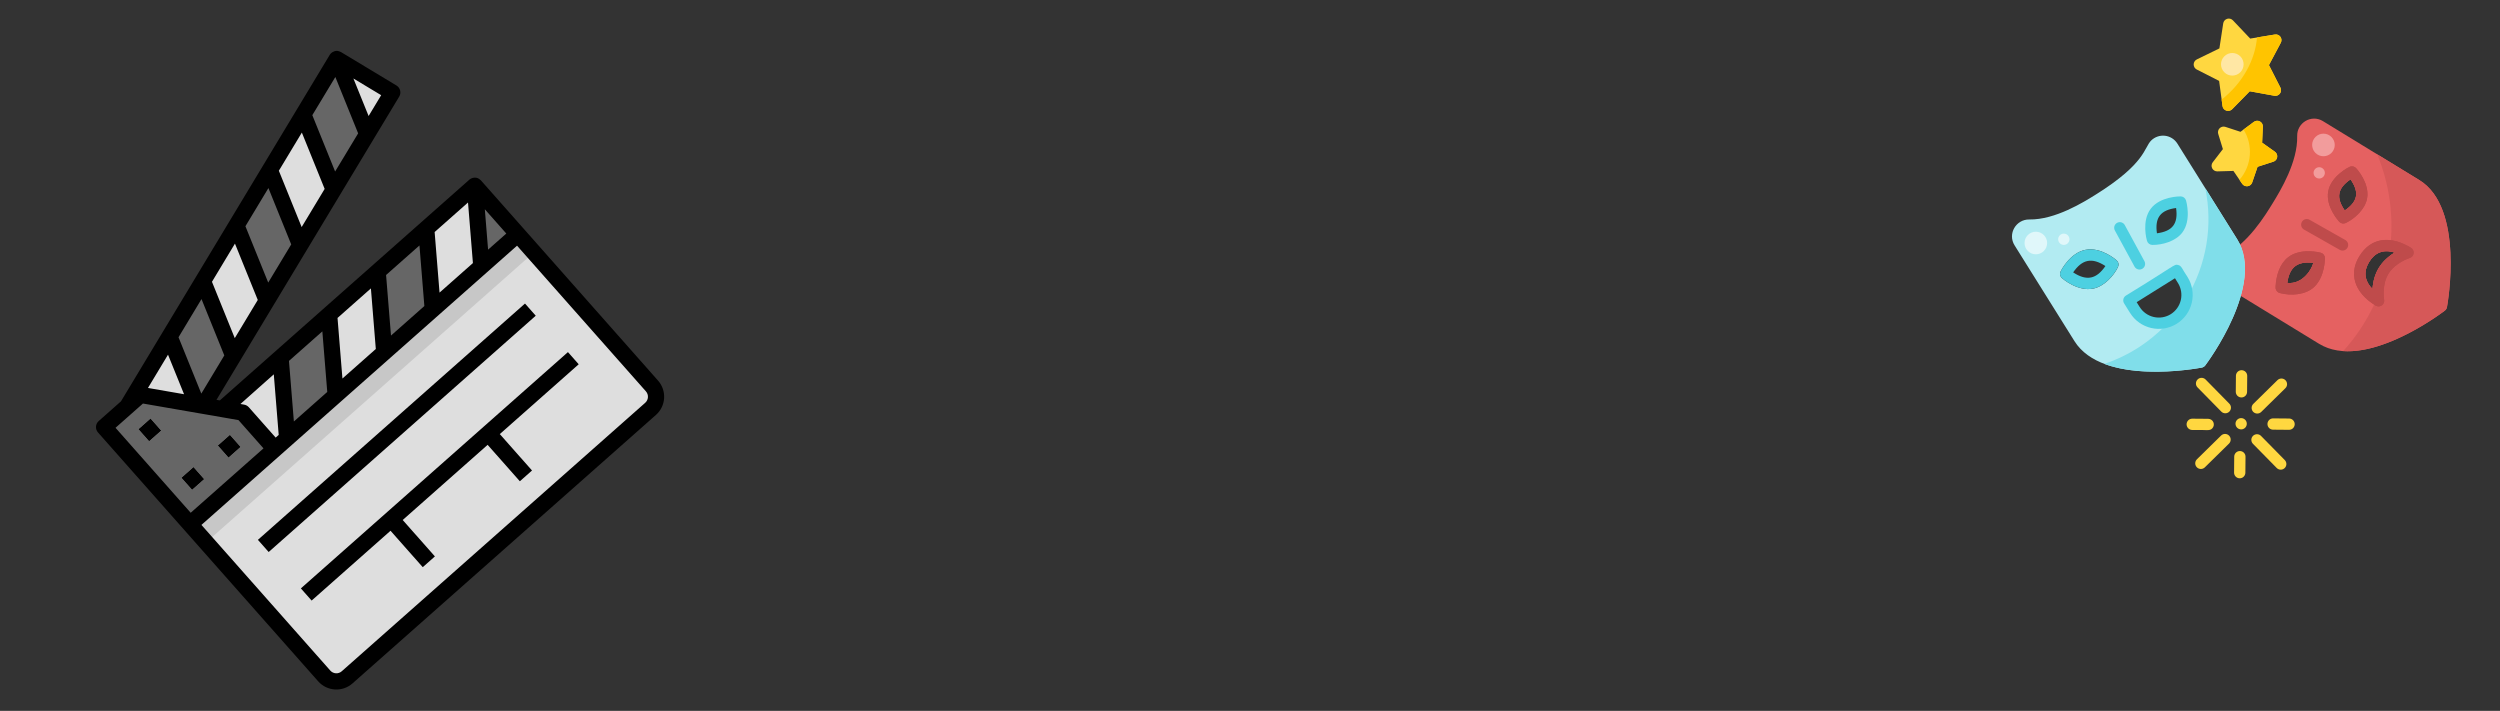 <svg width="313" height="89" viewBox="0 0 313 89" fill="none" xmlns="http://www.w3.org/2000/svg">
<rect x="0" y="0" width="313" height="89" fill="#333333" stroke="none"/>
<g clip-path="url(#clip0)">
<path d="M302.89 22.54L290.833 15.166C289.379 14.275 287.564 15.376 287.607 17.04C287.692 20.289 285.495 23.881 284.557 25.416C283.618 26.95 281.421 30.541 278.49 31.946C276.988 32.666 276.838 34.783 278.291 35.671L290.348 43.045C296.027 46.518 305.687 39.2 306.096 38.887C306.235 38.78 306.33 38.625 306.361 38.453C306.454 37.947 308.568 26.012 302.89 22.54ZM286.363 35.422C286.647 33.408 287.648 32.678 289.619 32.904C289.535 33.526 288.367 35.655 286.363 35.422ZM297.038 36.184C296.655 35.8 296.341 35.335 296.214 34.804L296.213 34.803C296.127 34.433 296.133 34.048 296.231 33.681L296.232 33.68C296.317 33.367 296.447 33.068 296.619 32.793C297.338 31.623 298.395 31.171 299.829 31.621C298.085 32.674 297.181 34.15 297.038 36.184ZM293.56 26.356C292.416 24.703 292.687 23.54 294.289 22.453C295.466 24.142 295.133 25.289 293.56 26.356Z" fill="#E56161"/>
<path d="M294.291 22.452C294.346 22.532 294.403 22.619 294.458 22.712C294.401 22.618 294.344 22.531 294.289 22.453L294.291 22.452Z" fill="#B2EBF2"/>
<path d="M297.623 19.318C299.217 23.159 299.759 27.355 299.193 31.475C299.408 31.506 299.621 31.554 299.828 31.621C299.572 31.775 299.327 31.946 299.093 32.132C298.363 36.544 296.374 40.65 293.366 43.958C298.915 44.329 305.753 39.15 306.096 38.887C306.235 38.78 306.33 38.625 306.361 38.453C306.454 37.947 308.568 26.012 302.89 22.54L297.623 19.318Z" fill="#D65858"/>
<path d="M301.854 31.022C299.381 29.512 296.891 29.649 295.414 32.053C295.413 32.054 295.413 32.056 295.412 32.056C294.032 34.325 294.786 36.645 297.428 38.26C297.472 38.286 297.518 38.308 297.567 38.325C297.567 38.326 297.567 38.326 297.567 38.326C297.567 38.326 297.568 38.326 297.568 38.325C297.677 38.363 297.794 38.373 297.909 38.355C298.023 38.336 298.131 38.29 298.223 38.22C298.315 38.151 298.389 38.059 298.438 37.954C298.487 37.849 298.509 37.734 298.503 37.619C298.502 37.618 298.502 37.618 298.502 37.618C298.502 37.618 298.502 37.618 298.503 37.617C298.492 37.363 298.185 35.658 299.037 34.272C299.898 32.867 301.674 32.307 301.69 32.302C301.82 32.263 301.937 32.186 302.025 32.082C302.113 31.978 302.169 31.851 302.186 31.715C302.204 31.58 302.181 31.443 302.123 31.32C302.064 31.197 301.97 31.093 301.854 31.022ZM297.038 36.184C296.334 35.478 295.986 34.639 296.231 33.681C296.232 33.681 296.232 33.68 296.232 33.68C296.317 33.367 296.447 33.068 296.619 32.793C297.338 31.623 298.395 31.171 299.829 31.621C298.085 32.674 297.181 34.15 297.038 36.184Z" fill="#BF4B4B"/>
<path d="M296.608 35.669C296.568 35.609 296.53 35.55 296.494 35.489C296.53 35.55 296.568 35.611 296.608 35.669Z" fill="#BF4B4B"/>
<path d="M296.493 35.488C296.439 35.397 296.391 35.302 296.349 35.205C296.392 35.302 296.44 35.397 296.493 35.488Z" fill="#BF4B4B"/>
<path d="M296.308 35.107C296.269 35.008 296.238 34.907 296.214 34.804C296.239 34.907 296.27 35.008 296.308 35.107Z" fill="#BF4B4B"/>
<path d="M296.231 33.681C296.133 34.048 296.127 34.433 296.213 34.803C296.126 34.434 296.132 34.048 296.231 33.681Z" fill="#BF4B4B"/>
<path d="M296.232 33.68C296.276 33.51 296.336 33.344 296.41 33.184C296.337 33.344 296.277 33.51 296.232 33.68Z" fill="#BF4B4B"/>
<path d="M290.558 31.64C290.456 31.612 288.054 30.989 286.48 32.205C285.414 33.028 284.954 34.549 284.905 35.88C284.905 35.883 284.903 35.978 284.904 35.981C284.904 35.985 284.904 35.999 284.904 36.003C284.903 36.005 284.903 36.006 284.903 36.008L284.904 36.009C284.904 36.164 284.956 36.314 285.051 36.437C285.146 36.559 285.278 36.647 285.428 36.687C286.81 37.058 288.696 36.947 289.782 35.88C291.08 34.604 291.082 32.416 291.082 32.318C291.081 32.163 291.029 32.013 290.934 31.89C290.84 31.767 290.707 31.68 290.558 31.64ZM286.363 35.422C286.647 33.408 287.648 32.678 289.619 32.904C289.535 33.526 288.367 35.655 286.363 35.422Z" fill="#BF4B4B"/>
<path d="M294.154 20.893C294.061 20.939 291.851 22.033 291.494 23.949C291.136 25.864 292.799 27.683 292.87 27.759C292.973 27.87 293.109 27.945 293.258 27.973C293.407 28.001 293.561 27.98 293.697 27.914C294.835 27.364 296.108 26.189 296.357 24.859C296.717 22.943 295.053 21.125 294.981 21.048C294.878 20.938 294.742 20.863 294.593 20.835C294.444 20.807 294.291 20.827 294.154 20.893ZM293.56 26.356C292.416 24.703 292.687 23.54 294.289 22.453C295.451 24.12 295.163 25.269 293.56 26.356Z" fill="#BF4B4B"/>
<path d="M294.154 20.893C294.061 20.939 291.851 22.033 291.494 23.949C291.136 25.864 292.799 27.683 292.87 27.759C292.973 27.87 293.109 27.945 293.258 27.973C293.407 28.001 293.561 27.98 293.697 27.914C294.835 27.364 296.108 26.189 296.357 24.859C296.717 22.943 295.053 21.125 294.981 21.048C294.878 20.938 294.742 20.863 294.593 20.835C294.444 20.807 294.291 20.827 294.154 20.893ZM293.56 26.356C292.416 24.703 292.687 23.54 294.289 22.453C295.451 24.12 295.163 25.269 293.56 26.356Z" fill="#BF4B4B"/>
<path d="M290.558 31.64C290.456 31.612 288.054 30.989 286.48 32.205C285.436 33.011 285.021 34.407 284.914 35.715C284.912 35.74 284.901 35.956 284.904 35.981C284.869 36.211 285.057 36.588 285.428 36.687C286.81 37.058 288.696 36.947 289.782 35.88C291.08 34.604 291.082 32.416 291.082 32.318C291.081 32.163 291.029 32.013 290.934 31.89C290.84 31.767 290.707 31.68 290.558 31.64ZM286.363 35.422C286.647 33.408 287.648 32.678 289.619 32.904C289.535 33.526 288.367 35.655 286.363 35.422Z" fill="#BF4B4B"/>
<path d="M292.937 31.282L288.46 28.744C288.379 28.698 288.308 28.637 288.251 28.563C288.194 28.49 288.152 28.406 288.127 28.317C288.103 28.227 288.096 28.134 288.107 28.042C288.118 27.95 288.148 27.861 288.194 27.78C288.239 27.699 288.301 27.628 288.374 27.571C288.447 27.514 288.531 27.472 288.62 27.447C288.71 27.422 288.803 27.415 288.895 27.427C288.988 27.438 289.077 27.468 289.157 27.513L293.635 30.052C293.798 30.145 293.917 30.298 293.967 30.479C294.017 30.66 293.994 30.853 293.901 31.016C293.809 31.179 293.655 31.299 293.474 31.349C293.294 31.399 293.101 31.375 292.937 31.282Z" fill="#BF4B4B"/>
<path d="M297.428 38.26C294.554 36.502 294.126 34.005 295.414 32.053C296.805 29.792 299.213 29.407 301.854 31.022C301.97 31.093 302.063 31.197 302.122 31.32C302.181 31.443 302.203 31.58 302.186 31.715C302.168 31.851 302.112 31.978 302.024 32.082C301.936 32.186 301.82 32.263 301.689 32.302C301.673 32.307 299.898 32.866 299.038 34.272C298.178 35.678 298.489 37.513 298.493 37.532C298.516 37.666 298.501 37.804 298.448 37.929C298.395 38.055 298.307 38.162 298.195 38.239C298.082 38.316 297.95 38.358 297.814 38.362C297.678 38.366 297.544 38.33 297.428 38.26ZM296.619 32.793C295.755 34.216 296.209 35.347 297.039 36.184C297.181 34.151 298.084 32.674 299.829 31.622C298.706 31.264 297.492 31.375 296.619 32.793Z" fill="#BF4B4B"/>
<path d="M269.324 17.595C268.424 18.48 268.666 20.436 262.414 24.345C260.889 25.299 257.319 27.531 254.069 27.478C252.407 27.452 251.322 29.275 252.227 30.722L259.72 42.706C263.248 48.35 275.161 46.118 275.666 46.021C275.838 45.987 275.992 45.891 276.097 45.751C276.407 45.34 283.63 35.607 280.101 29.963L272.609 17.98C272.441 17.71 272.214 17.482 271.946 17.312C271.678 17.142 271.375 17.034 271.059 16.997C270.744 16.96 270.424 16.995 270.124 17.098C269.823 17.202 269.55 17.371 269.324 17.595ZM258.158 34.82C258.042 34.717 257.963 34.579 257.933 34.427C257.903 34.275 257.924 34.117 257.992 33.978C258.039 33.884 259.149 31.665 261.101 31.279C263.054 30.893 264.923 32.525 265.003 32.595C265.118 32.698 265.197 32.836 265.227 32.988C265.257 33.14 265.236 33.297 265.168 33.436C264.618 34.574 263.413 35.867 262.06 36.135C260.107 36.52 258.237 34.889 258.158 34.82ZM273.282 35.06C273.536 35.454 273.708 35.894 273.79 36.355C273.872 36.816 273.862 37.289 273.759 37.745C273.657 38.202 273.465 38.634 273.195 39.016C272.924 39.398 272.58 39.723 272.183 39.971C271.787 40.219 271.344 40.386 270.882 40.462C270.42 40.538 269.948 40.521 269.493 40.413C269.037 40.304 268.608 40.107 268.229 39.831C267.851 39.556 267.531 39.208 267.288 38.808L266.538 37.609L272.533 33.862L273.282 35.06ZM272.657 28.693C271.683 29.98 269.483 29.957 269.483 29.957C269.483 29.957 268.865 27.847 269.84 26.559C270.814 25.272 273.013 25.295 273.013 25.295C273.013 25.295 273.632 27.405 272.657 28.693Z" fill="#B2EBF2"/>
<path d="M273.806 37.234C273.752 37.886 273.517 38.51 273.128 39.036C272.739 39.562 272.211 39.969 271.604 40.213C269.399 42.67 266.593 44.511 263.461 45.556C268.334 47.396 275.282 46.095 275.665 46.021C275.837 45.987 275.991 45.891 276.096 45.751C276.405 45.339 283.629 35.607 280.1 29.963L276.105 23.574C277.073 28.254 276.253 33.128 273.806 37.234Z" fill="#80DEEA"/>
<path d="M284.621 20.244L282.648 20.882L281.976 22.844C281.933 22.968 281.857 23.078 281.755 23.161C281.654 23.244 281.531 23.298 281.401 23.315C281.271 23.333 281.139 23.314 281.019 23.261C280.899 23.207 280.797 23.122 280.723 23.013L279.623 21.4L277.614 21.457C277.48 21.461 277.348 21.426 277.233 21.358C277.118 21.29 277.025 21.19 276.964 21.071C276.904 20.952 276.878 20.818 276.89 20.685C276.902 20.552 276.952 20.425 277.034 20.319L278.306 18.668L277.72 16.763C277.682 16.639 277.679 16.507 277.711 16.382C277.742 16.256 277.808 16.142 277.9 16.051C277.993 15.96 278.108 15.897 278.234 15.867C278.36 15.837 278.492 15.843 278.615 15.883L280.51 16.502L282.183 15.259C282.29 15.179 282.418 15.132 282.551 15.122C282.685 15.112 282.818 15.14 282.936 15.203C283.054 15.265 283.152 15.36 283.218 15.476C283.285 15.593 283.317 15.725 283.311 15.859L283.219 17.866L284.812 18.994C284.919 19.07 285.003 19.174 285.055 19.295C285.106 19.416 285.122 19.549 285.103 19.678C285.083 19.808 285.027 19.93 284.942 20.029C284.857 20.129 284.746 20.204 284.621 20.244Z" fill="#FFD740"/>
<path d="M284.751 11.988L281.669 11.426L279.462 13.675C279.369 13.769 279.252 13.835 279.123 13.866C278.995 13.897 278.86 13.891 278.735 13.85C278.609 13.808 278.498 13.732 278.413 13.63C278.329 13.528 278.275 13.405 278.257 13.274L277.833 10.13L275.032 8.703C274.915 8.643 274.817 8.552 274.749 8.44C274.681 8.327 274.646 8.198 274.647 8.067C274.648 7.936 274.686 7.807 274.755 7.696C274.825 7.585 274.925 7.496 275.043 7.438L277.868 6.059L278.347 2.923C278.368 2.793 278.424 2.67 278.51 2.57C278.596 2.47 278.709 2.396 278.835 2.356C278.961 2.317 279.096 2.313 279.224 2.346C279.352 2.38 279.468 2.448 279.559 2.544L281.727 4.83L284.818 4.322C284.948 4.301 285.082 4.317 285.203 4.367C285.325 4.418 285.43 4.501 285.507 4.608C285.584 4.715 285.629 4.841 285.638 4.973C285.647 5.104 285.619 5.235 285.557 5.352L284.071 8.149L285.508 10.972C285.568 11.089 285.594 11.221 285.583 11.352C285.572 11.484 285.524 11.609 285.445 11.715C285.367 11.82 285.26 11.902 285.137 11.95C285.015 11.999 284.881 12.012 284.751 11.988Z" fill="#FFD740"/>
<path d="M282.079 54.566C281.945 54.697 281.869 54.877 281.867 55.064C281.866 55.252 281.939 55.432 282.07 55.566L285.043 58.591C285.175 58.725 285.354 58.801 285.541 58.803C285.729 58.804 285.909 58.732 286.043 58.6C286.177 58.469 286.253 58.29 286.255 58.102C286.256 57.915 286.183 57.734 286.052 57.6L283.079 54.575C282.947 54.441 282.768 54.365 282.581 54.363C282.393 54.362 282.213 54.435 282.079 54.566Z" fill="#FFD740"/>
<path d="M275.142 47.507C275.008 47.638 274.932 47.817 274.93 48.005C274.928 48.192 275.001 48.373 275.133 48.506L278.106 51.532C278.237 51.666 278.417 51.742 278.604 51.743C278.792 51.745 278.972 51.672 279.106 51.541C279.239 51.409 279.316 51.23 279.317 51.042C279.319 50.855 279.246 50.675 279.114 50.541L276.141 47.515C276.01 47.382 275.831 47.306 275.643 47.304C275.456 47.302 275.275 47.375 275.142 47.507Z" fill="#FFD740"/>
<path d="M281.088 53.558C281.366 53.284 281.37 52.836 281.097 52.558C280.823 52.279 280.375 52.275 280.097 52.549C279.818 52.823 279.814 53.27 280.088 53.549C280.362 53.827 280.809 53.831 281.088 53.558Z" fill="#FFD740"/>
<path d="M285.139 47.594L282.114 50.567C281.98 50.698 281.904 50.877 281.902 51.065C281.901 51.252 281.974 51.433 282.105 51.567C282.237 51.7 282.416 51.776 282.603 51.778C282.791 51.78 282.971 51.707 283.105 51.575L286.13 48.602C286.264 48.471 286.34 48.292 286.342 48.104C286.343 47.917 286.271 47.736 286.139 47.602C286.008 47.469 285.829 47.393 285.641 47.391C285.454 47.389 285.273 47.462 285.139 47.594Z" fill="#FFD740"/>
<path d="M281.334 49.06L281.352 47.061C281.352 46.968 281.335 46.876 281.3 46.79C281.265 46.704 281.214 46.625 281.149 46.559C281.084 46.493 281.006 46.44 280.921 46.404C280.835 46.368 280.744 46.349 280.651 46.348C280.558 46.347 280.466 46.364 280.38 46.399C280.294 46.434 280.215 46.485 280.149 46.55C280.083 46.615 280.03 46.693 279.994 46.778C279.958 46.864 279.939 46.956 279.938 47.048L279.92 49.048C279.919 49.236 279.992 49.416 280.123 49.55C280.254 49.684 280.434 49.76 280.621 49.761C280.809 49.763 280.989 49.69 281.123 49.559C281.256 49.427 281.333 49.248 281.334 49.06Z" fill="#FFD740"/>
<path d="M276.963 53.647C277.062 53.548 277.13 53.423 277.158 53.286C277.187 53.15 277.174 53.007 277.121 52.878C277.069 52.748 276.98 52.637 276.864 52.559C276.749 52.48 276.613 52.437 276.473 52.435L274.474 52.418C274.381 52.417 274.289 52.435 274.203 52.469C274.117 52.504 274.038 52.556 273.972 52.621C273.906 52.686 273.853 52.763 273.817 52.849C273.781 52.934 273.761 53.026 273.761 53.119C273.76 53.212 273.777 53.304 273.812 53.39C273.847 53.476 273.898 53.554 273.963 53.62C274.028 53.687 274.106 53.739 274.191 53.776C274.277 53.812 274.369 53.831 274.461 53.832C276.291 53.786 276.607 53.996 276.963 53.647Z" fill="#FFD740"/>
<path d="M284.598 52.381C284.41 52.38 284.23 52.453 284.096 52.584C283.962 52.715 283.886 52.895 283.885 53.082C283.883 53.27 283.956 53.45 284.087 53.584C284.219 53.718 284.398 53.794 284.585 53.795L286.585 53.813C286.772 53.814 286.953 53.741 287.087 53.61C287.22 53.478 287.296 53.299 287.298 53.112C287.3 52.924 287.227 52.744 287.095 52.61C286.964 52.476 286.785 52.4 286.597 52.399L284.598 52.381Z" fill="#FFD740"/>
<path d="M279.724 57.17L279.707 59.17C279.705 59.357 279.778 59.538 279.91 59.672C280.041 59.805 280.22 59.881 280.408 59.883C280.595 59.885 280.776 59.812 280.909 59.68C281.043 59.549 281.119 59.37 281.121 59.182L281.138 57.182C281.139 57.09 281.122 56.998 281.087 56.911C281.052 56.825 281.001 56.747 280.936 56.681C280.871 56.615 280.793 56.562 280.708 56.526C280.622 56.489 280.53 56.47 280.438 56.469C280.345 56.469 280.253 56.486 280.167 56.521C280.08 56.556 280.002 56.607 279.936 56.672C279.87 56.737 279.817 56.815 279.781 56.9C279.744 56.986 279.725 57.077 279.724 57.17Z" fill="#FFD740"/>
<path d="M278.08 54.531L275.054 57.504C274.921 57.636 274.844 57.815 274.843 58.002C274.841 58.19 274.914 58.37 275.046 58.504C275.177 58.638 275.356 58.714 275.544 58.716C275.731 58.717 275.912 58.644 276.045 58.513L279.071 55.54C279.205 55.408 279.281 55.229 279.282 55.042C279.284 54.854 279.211 54.674 279.08 54.54C278.948 54.406 278.769 54.33 278.581 54.328C278.394 54.327 278.214 54.4 278.08 54.531Z" fill="#FFD740"/>
<path d="M268.2 33.66C268.118 33.704 268.029 33.732 267.937 33.742C267.844 33.751 267.751 33.743 267.662 33.717C267.573 33.69 267.49 33.647 267.418 33.588C267.345 33.53 267.285 33.458 267.241 33.376L264.781 28.855C264.736 28.774 264.709 28.684 264.699 28.592C264.689 28.5 264.698 28.406 264.724 28.317C264.75 28.228 264.794 28.145 264.852 28.073C264.911 28.001 264.983 27.941 265.064 27.897C265.146 27.852 265.235 27.824 265.327 27.815C265.42 27.805 265.513 27.813 265.602 27.84C265.691 27.866 265.774 27.91 265.846 27.968C265.919 28.026 265.979 28.098 266.023 28.18L268.483 32.701C268.573 32.865 268.593 33.059 268.54 33.239C268.487 33.419 268.365 33.57 268.2 33.66Z" fill="#4DD0E1"/>
<path d="M272.533 40.531C271.578 41.126 270.427 41.318 269.331 41.065C268.235 40.812 267.284 40.135 266.687 39.182L265.937 37.984C265.838 37.825 265.806 37.633 265.848 37.45C265.89 37.267 266.003 37.109 266.162 37.009C272.441 33.17 272.178 33.054 272.69 33.172C273.157 33.279 273.181 33.664 273.881 34.685C274.476 35.639 274.668 36.791 274.415 37.886C274.163 38.982 273.485 39.933 272.533 40.531ZM271.783 39.332C272.418 38.933 272.869 38.3 273.038 37.569C273.206 36.838 273.078 36.071 272.682 35.435L272.307 34.835L267.511 37.833L267.886 38.433C268.284 39.068 268.918 39.52 269.649 39.688C270.379 39.857 271.147 39.728 271.783 39.332Z" fill="#4DD0E1"/>
<path d="M269.475 30.664C269.323 30.662 269.176 30.612 269.055 30.521C268.935 30.429 268.846 30.301 268.804 30.156C268.774 30.056 268.098 27.686 269.274 26.132C270.451 24.578 272.915 24.586 273.02 24.588C273.171 24.589 273.318 24.639 273.439 24.731C273.56 24.822 273.648 24.95 273.691 25.096C273.72 25.196 274.396 27.566 273.22 29.119C272.398 30.205 270.732 30.678 269.475 30.664ZM270.048 29.209C272.005 28.948 272.726 27.998 272.446 26.042C270.49 26.303 269.769 27.253 270.048 29.209Z" fill="#4DD0E1"/>
<path d="M262.058 36.134C260.106 36.52 258.235 34.888 258.157 34.819C258.041 34.716 257.962 34.578 257.932 34.426C257.902 34.274 257.923 34.117 257.991 33.978C258.037 33.883 259.148 31.664 261.1 31.279C263.053 30.894 264.923 32.525 265.001 32.594C265.117 32.697 265.196 32.835 265.226 32.987C265.256 33.139 265.235 33.296 265.167 33.435C264.595 34.598 263.405 35.869 262.058 36.134ZM259.559 34.105C261.275 35.226 262.487 34.932 263.598 33.307C261.916 32.21 260.698 32.451 259.558 34.105L259.559 34.105Z" fill="#4DD0E1"/>
<path d="M255.878 31.434C256.435 30.887 256.443 29.991 255.895 29.434C255.348 28.877 254.453 28.869 253.896 29.417C253.339 29.964 253.331 30.859 253.878 31.416C254.425 31.973 255.321 31.981 255.878 31.434Z" fill="#E0F7FA"/>
<path d="M258.886 30.46C259.164 30.187 259.168 29.739 258.894 29.46C258.621 29.182 258.173 29.178 257.895 29.452C257.616 29.725 257.612 30.173 257.886 30.451C258.16 30.73 258.607 30.734 258.886 30.46Z" fill="#E0F7FA"/>
<path d="M291.887 19.157C292.444 18.609 292.451 17.714 291.904 17.157C291.357 16.6 290.461 16.592 289.904 17.14C289.347 17.687 289.34 18.582 289.887 19.139C290.434 19.696 291.33 19.704 291.887 19.157Z" fill="#F29C9C"/>
<path d="M290.861 22.147C291.139 21.874 291.143 21.426 290.869 21.148C290.596 20.869 290.148 20.865 289.87 21.139C289.591 21.412 289.587 21.86 289.861 22.139C290.135 22.417 290.582 22.421 290.861 22.147Z" fill="#F29C9C"/>
<path d="M280.476 9.058C281.033 8.511 281.041 7.616 280.494 7.059C279.946 6.502 279.051 6.494 278.494 7.041C277.937 7.589 277.929 8.484 278.477 9.041C279.024 9.598 279.919 9.606 280.476 9.058Z" fill="#FFE7A4"/>
<path d="M284.818 4.322L282.578 4.69C282.347 7.499 280.794 10.39 278.148 12.47L278.257 13.274C278.274 13.405 278.329 13.529 278.413 13.631C278.497 13.733 278.609 13.809 278.734 13.851C278.86 13.892 278.995 13.898 279.123 13.867C279.252 13.836 279.369 13.769 279.462 13.675L281.669 11.426L284.751 11.988C284.881 12.012 285.015 11.998 285.137 11.95C285.259 11.902 285.366 11.82 285.445 11.714C285.523 11.609 285.571 11.483 285.582 11.352C285.593 11.221 285.568 11.089 285.508 10.972L284.071 8.149L285.557 5.352C285.619 5.235 285.647 5.104 285.638 4.973C285.629 4.841 285.583 4.715 285.507 4.608C285.43 4.501 285.325 4.418 285.203 4.367C285.081 4.317 284.948 4.301 284.818 4.322Z" fill="#FFC400"/>
<path d="M282.183 15.259L280.891 16.219C281.491 17.184 281.766 18.316 281.674 19.449C281.582 20.582 281.128 21.655 280.38 22.511L280.723 23.013C280.797 23.121 280.899 23.207 281.019 23.26C281.139 23.313 281.271 23.332 281.401 23.314C281.531 23.297 281.654 23.244 281.755 23.16C281.857 23.077 281.933 22.968 281.976 22.844L282.648 20.881C284.626 20.217 284.691 20.28 284.899 20.076C284.973 20.003 285.03 19.915 285.066 19.819C285.102 19.722 285.117 19.618 285.108 19.515C285.1 19.412 285.069 19.312 285.018 19.222C284.967 19.132 284.897 19.054 284.812 18.994L283.219 17.866L283.311 15.859C283.317 15.725 283.285 15.593 283.218 15.476C283.152 15.36 283.054 15.265 282.936 15.203C282.818 15.14 282.685 15.112 282.552 15.122C282.418 15.132 282.29 15.179 282.183 15.259Z" fill="#FFC400"/>
</g>
<g clip-path="url(#clip1)">
<path d="M81.453 51.189L43.459 84.803C42.619 85.546 41.337 85.468 40.594 84.628L23.787 65.631L64.821 29.328L81.628 48.325C82.371 49.164 82.292 50.446 81.453 51.189Z" fill="#DEDEDE"/>
<path d="M30.392 51.66L34.425 56.219L64.821 29.328L59.443 23.248L27.831 51.216L30.392 51.66Z" fill="#666666"/>
<path d="M48.103 44.118L42.024 49.496L41.205 39.383L47.284 34.005L48.103 44.118Z" fill="#DEDEDE"/>
<path d="M60.262 33.361L54.182 38.74L53.364 28.627L59.443 23.248L60.262 33.361Z" fill="#DEDEDE"/>
<path d="M29.047 50.14L29.153 51.444L30.392 51.66L34.425 56.219L35.945 54.874L35.126 44.762L29.047 50.14Z" fill="#DEDEDE"/>
<path d="M29.153 51.445L27.831 51.216L25.47 50.806L24.668 50.667L17.59 49.439L15.934 50.904L13.031 53.473L18.409 59.552L23.787 65.631L29.866 60.253L34.426 56.219L30.392 51.66L29.153 51.445Z" fill="#666666"/>
<path d="M22.705 59.815L24.225 58.47L25.57 59.99L24.05 61.335L22.705 59.815Z" fill="#DEDEDE"/>
<path d="M17.327 53.736L18.847 52.391L20.191 53.911L18.672 55.255L17.327 53.736Z" fill="#DEDEDE"/>
<path d="M27.265 55.781L28.785 54.437L30.129 55.956L28.609 57.301L27.265 55.781Z" fill="#DEDEDE"/>
<path d="M32.293 67.589L65.728 38.008L67.072 39.528L33.637 69.109L32.293 67.589Z" fill="#C7C7C7"/>
<path d="M71.106 44.087L37.671 73.668L39.016 75.188L48.894 66.448L52.928 71.007L54.447 69.663L50.414 65.103L61.052 55.691L65.086 60.251L66.606 58.906L62.572 54.347L72.45 45.607L71.106 44.087Z" fill="#C7C7C7"/>
<path d="M25.47 50.806L49.111 11.571L42.159 7.382L15.934 50.904L17.59 49.439L25.47 50.806Z" fill="#DEDEDE"/>
<path d="M37.591 30.689L33.402 37.642L29.592 28.238L33.781 21.286L37.591 30.689Z" fill="#666666"/>
<path d="M45.969 16.786L41.781 23.737L37.97 14.334L42.159 7.382L45.969 16.786Z" fill="#666666"/>
<path d="M25.47 50.806L29.212 44.594L25.402 35.19L21.213 42.142L24.668 50.667L25.47 50.806Z" fill="#666666"/>
<path d="M23.787 65.631L64.821 29.328L66.838 31.607L25.804 67.911L23.787 65.631Z" fill="#C7C7C7"/>
<path d="M34.185 38.308L34.271 38.165L34.398 37.955L41.203 26.66L42.647 24.263L44.784 20.717L49.981 12.095C50.27 11.614 50.115 10.991 49.635 10.702L49.635 10.702L42.682 6.513C42.666 6.503 42.647 6.503 42.63 6.494C42.545 6.45 42.455 6.417 42.362 6.398C42.332 6.392 42.304 6.382 42.274 6.378C42.263 6.375 42.251 6.373 42.239 6.371C42.137 6.364 42.035 6.372 41.936 6.396C41.91 6.401 41.886 6.414 41.86 6.422C41.773 6.449 41.691 6.487 41.614 6.536C41.585 6.555 41.558 6.572 41.53 6.595C41.434 6.667 41.353 6.757 41.289 6.859L25.952 32.312L24.533 34.667L22.096 38.711L15.146 50.247L12.358 52.713C11.939 53.084 11.899 53.726 12.271 54.145L39.834 85.3C40.948 86.559 42.872 86.677 44.131 85.563L82.125 51.949C83.384 50.835 83.502 48.911 82.388 47.652L60.203 22.576C60.19 22.562 60.171 22.556 60.158 22.543C60.09 22.474 60.012 22.415 59.928 22.368C59.904 22.353 59.879 22.339 59.854 22.326C59.847 22.318 59.833 22.312 59.822 22.307C59.726 22.27 59.625 22.247 59.522 22.241C59.499 22.238 59.475 22.243 59.452 22.242C59.358 22.242 59.265 22.254 59.174 22.279C59.142 22.288 59.111 22.297 59.08 22.309C58.967 22.35 58.862 22.411 58.77 22.489L27.525 50.132L27.104 50.06L34.185 38.308ZM41.985 9.641L44.839 16.695L43.012 19.727L41.957 21.473L39.102 14.418L39.982 12.963L41.985 9.641ZM25.204 49.278L22.35 42.224L25.229 37.444L28.083 44.498L26.311 47.443L25.204 49.278ZM37.792 16.597L40.647 23.651L37.767 28.43L34.911 21.375L35.267 20.789L37.792 16.597ZM36.46 30.6L33.581 35.379L30.727 28.325L33.606 23.546L36.46 30.6ZM32.273 37.555L29.393 42.334L26.538 35.28L29.416 30.498L32.273 37.555ZM23.043 49.356L18.525 48.571L21.035 44.405L23.043 49.356ZM46.15 14.526L44.245 9.825L47.722 11.918L46.15 14.526ZM14.463 53.56L17.898 50.522L25.296 51.806L27.654 52.214L28.776 52.41L28.97 52.444L29.859 52.597L32.989 56.135L23.875 64.199L14.463 53.56ZM80.868 48.997C81.24 49.416 81.2 50.058 80.781 50.429L42.786 84.043C42.367 84.415 41.726 84.375 41.354 83.956L25.22 65.719L64.733 30.76L80.868 48.997ZM63.389 29.24L61.109 31.257L60.7 26.2L63.389 29.24ZM59.209 32.937L55.03 36.635L54.416 29.05L58.595 25.353L59.209 32.937ZM53.13 38.316L48.951 42.013L48.337 34.429L52.516 30.731L53.13 38.316ZM47.051 43.694L42.872 47.392L42.258 39.807L46.437 36.109L47.051 43.694ZM40.972 49.072L36.793 52.77L36.179 45.185L40.358 41.488L40.972 49.072ZM34.893 54.451L34.513 54.787L31.152 50.987C30.999 50.815 30.792 50.699 30.565 50.66L30.102 50.58L34.279 46.866L34.893 54.451Z" fill="black"/>
<path d="M22.705 59.815L24.225 58.47L25.57 59.99L24.05 61.334L22.705 59.815Z" fill="black"/>
<path d="M17.327 53.736L18.847 52.391L20.191 53.911L18.672 55.255L17.327 53.736Z" fill="black"/>
<path d="M27.265 55.781L28.785 54.437L30.129 55.956L28.609 57.301L27.265 55.781Z" fill="black"/>
<path d="M32.293 67.589L65.728 38.008L67.072 39.528L33.637 69.109L32.293 67.589Z" fill="black"/>
<path d="M39.016 75.188L48.894 66.448L52.928 71.007L54.447 69.663L50.414 65.103L61.052 55.691L65.086 60.251L66.606 58.906L62.572 54.347L72.45 45.607L71.106 44.087L37.671 73.668L39.016 75.188Z" fill="black"/>
</g>
<defs>
<clipPath id="clip0">
<rect width="45.247" height="45.247" fill="white" transform="translate(248.782 31.779) rotate(-44.5)"/>
</clipPath>
<clipPath id="clip1">
<rect width="60.87" height="60.87" fill="white" transform="translate(3.05176e-05 43.334) rotate(-41.5)"/>
</clipPath>
</defs>
</svg>
